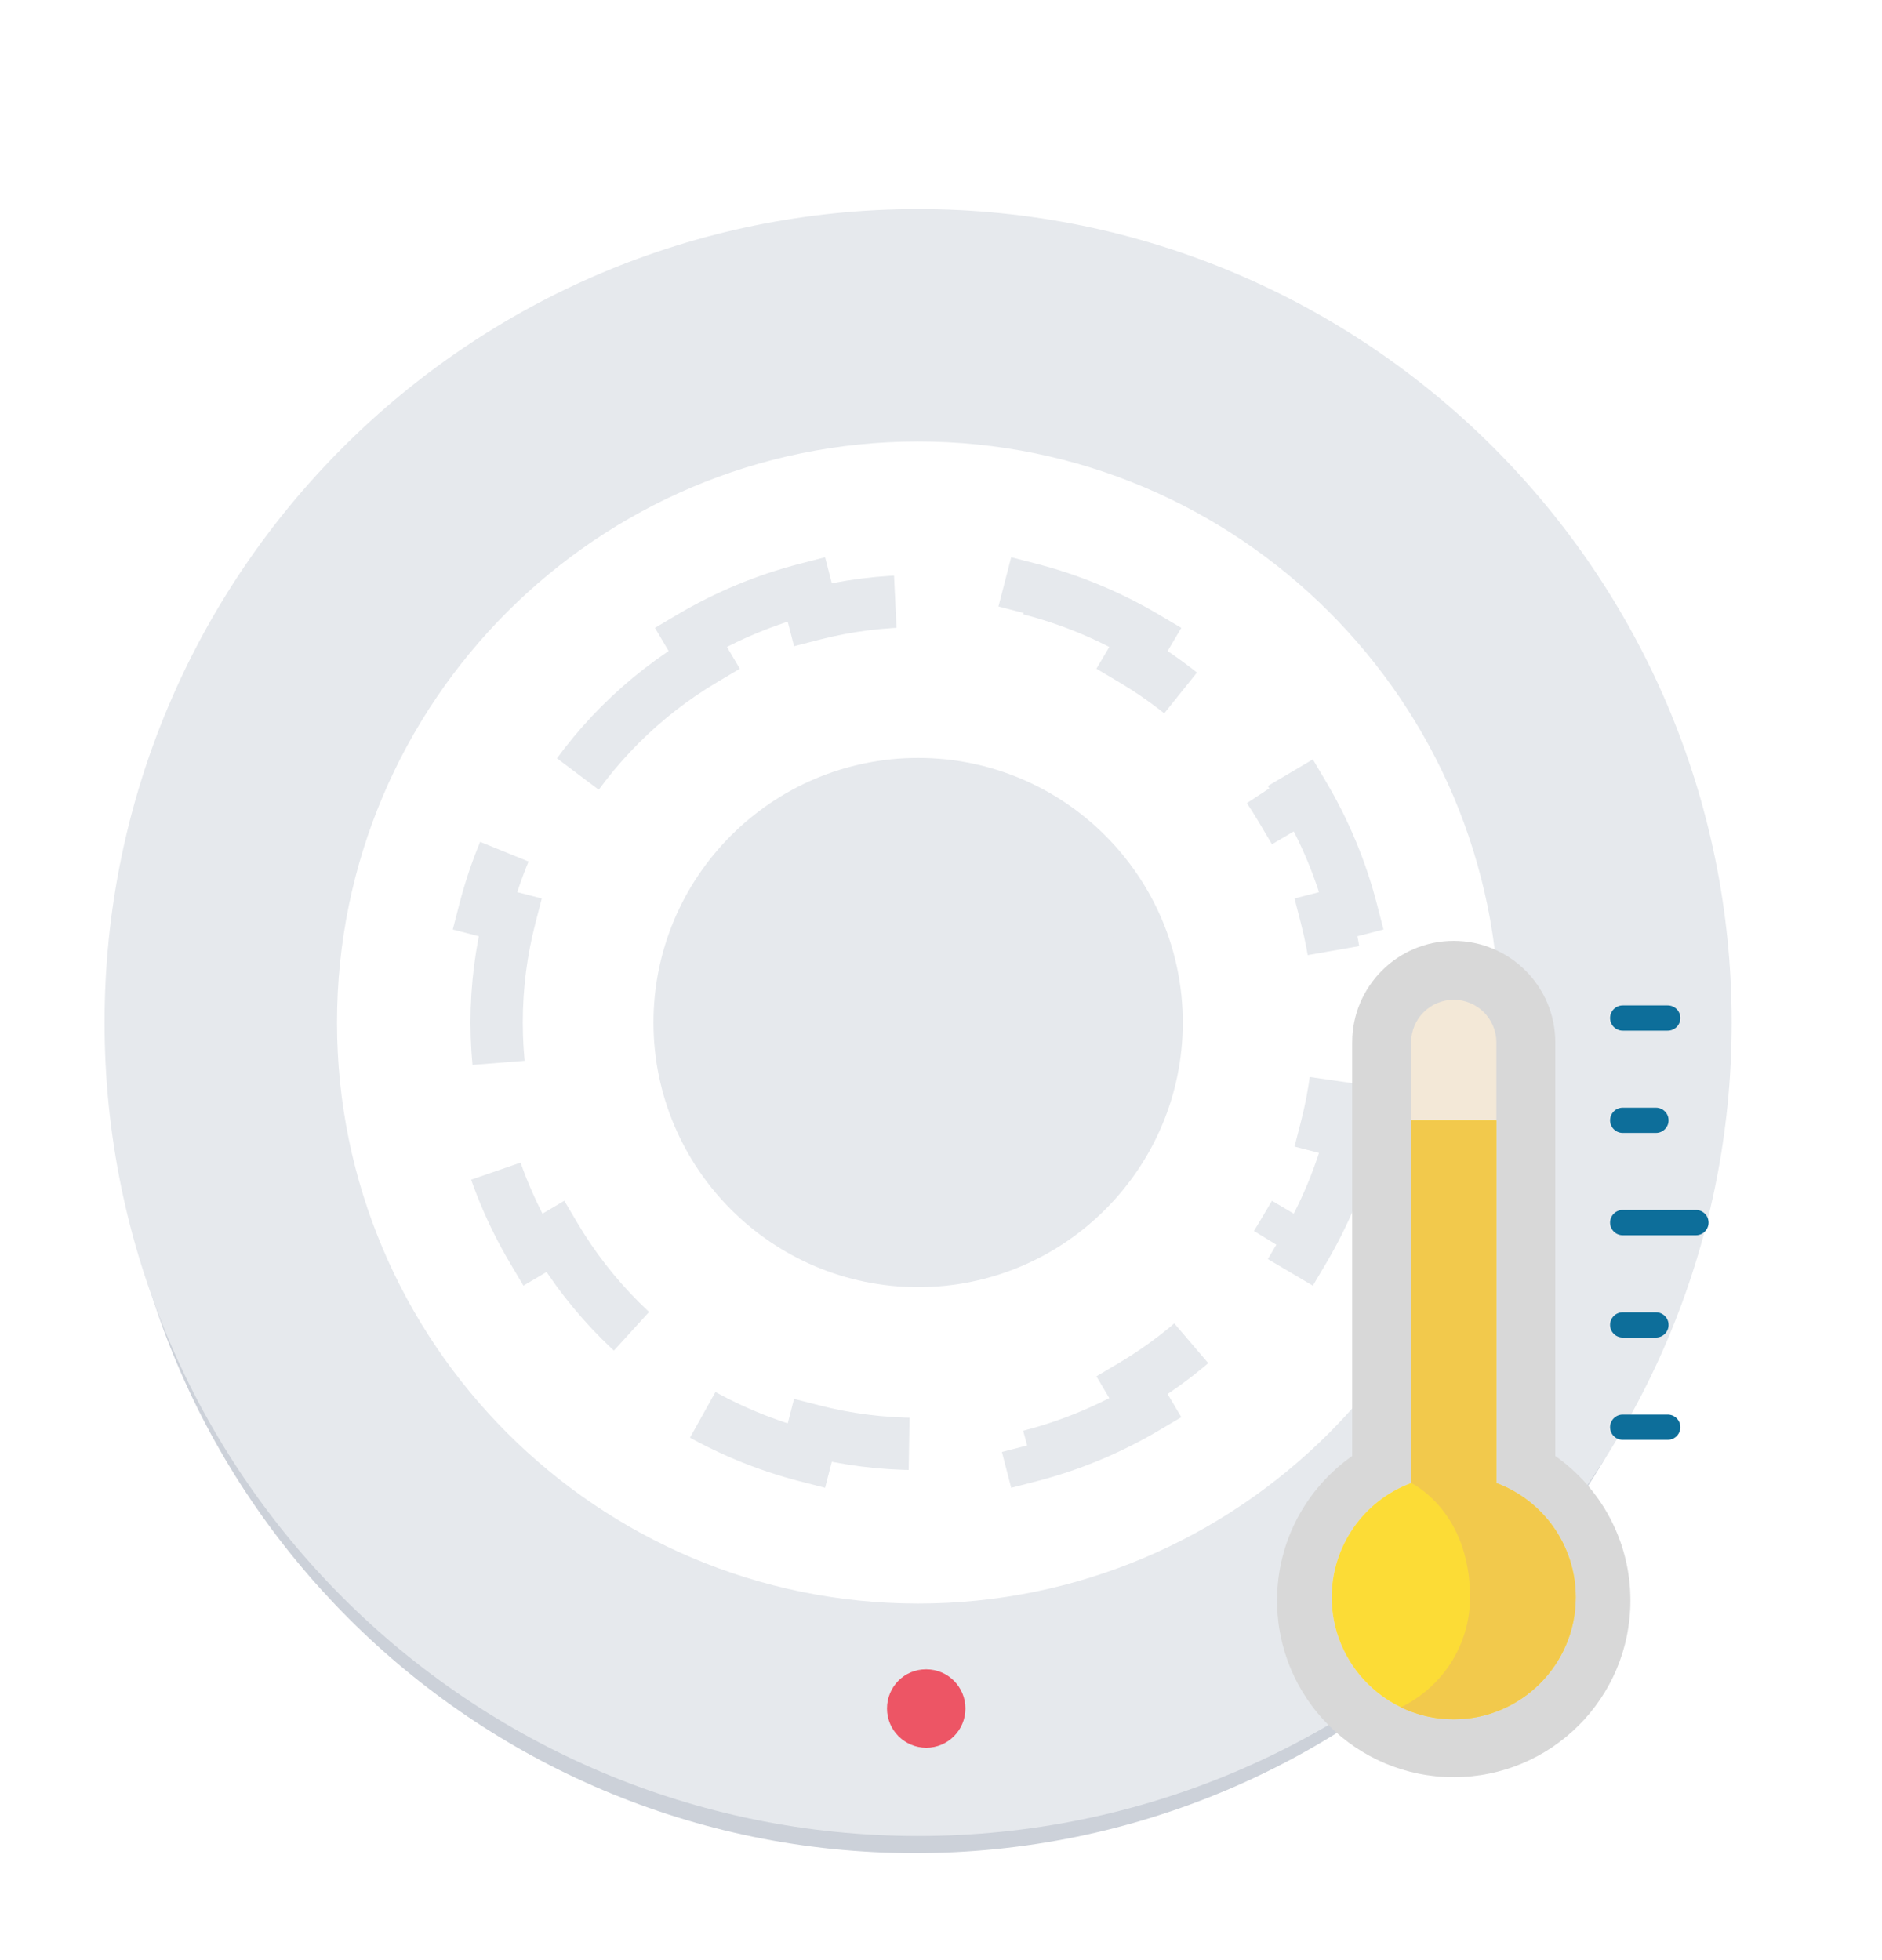 <svg width="72" height="75" viewBox="0 0 72 75" fill="none" xmlns="http://www.w3.org/2000/svg">
<g filter="url(#filter0_d)">
<path d="M65.625 29.719V36.281C65.625 53.191 51.909 66.906 35 66.906C18.091 66.906 4.375 53.191 4.375 36.281V29.719C4.375 46.628 18.091 60.344 35 60.344C51.909 60.344 65.625 46.628 65.625 29.719Z" fill="#CCD1D9"/>
<path opacity="0.7" d="M35 12.844C47.064 12.844 56.875 22.644 56.875 34.719C56.875 46.783 47.064 56.594 35 56.594C22.936 56.594 13.125 46.783 13.125 34.719C13.125 22.644 22.936 12.844 35 12.844ZM48.125 34.719C48.125 27.478 42.241 21.594 35 21.594C27.759 21.594 21.875 27.478 21.875 34.719C21.875 41.959 27.759 47.844 35 47.844C42.241 47.844 48.125 41.959 48.125 34.719Z" fill="white"/>
<path d="M66.25 35.125C66.25 52.31 52.31 66.25 35.125 66.25C17.94 66.25 4 52.31 4 35.125C4 17.94 17.94 4 35.125 4C52.31 4 66.25 17.94 66.25 35.125ZM57.357 35.125C57.357 22.853 47.386 12.893 35.125 12.893C22.864 12.893 12.893 22.853 12.893 35.125C12.893 47.386 22.864 57.357 35.125 57.357C47.386 57.357 57.357 47.386 57.357 35.125Z" fill="#E6E9ED"/>
<path d="M35.125 26C40.158 26 44.25 30.092 44.25 35.125C44.25 40.158 40.158 44.25 35.125 44.25C30.092 44.25 26 40.158 26 35.125C26 30.092 30.092 26 35.125 26Z" fill="#E6E9ED" stroke="#E6E9ED" stroke-width="2"/>
<path d="M26.426 20.376C27.79 19.569 29.275 18.945 30.847 18.54L31.097 19.509C32.384 19.177 33.733 19 35.125 19C36.517 19 37.866 19.177 39.153 19.509L39.403 18.54C40.975 18.945 42.46 19.569 43.824 20.376L43.315 21.237C45.66 22.625 47.625 24.59 49.013 26.935L49.874 26.426C50.681 27.79 51.304 29.275 51.71 30.847L50.742 31.097C51.073 32.384 51.25 33.733 51.25 35.125C51.25 36.517 51.073 37.866 50.742 39.153L51.71 39.403C51.304 40.975 50.681 42.46 49.874 43.824L49.013 43.315C47.625 45.66 45.66 47.625 43.315 49.013L43.824 49.874C42.46 50.681 40.975 51.304 39.403 51.71L39.153 50.742C37.866 51.073 36.517 51.25 35.125 51.25C33.733 51.25 32.384 51.073 31.097 50.742L30.847 51.71C29.275 51.304 27.79 50.681 26.426 49.874L26.935 49.013C24.59 47.625 22.625 45.66 21.237 43.315L20.376 43.824C19.569 42.46 18.945 40.975 18.54 39.403L19.509 39.153C19.177 37.866 19 36.517 19 35.125C19 33.733 19.177 32.384 19.509 31.097L18.54 30.847C18.945 29.275 19.569 27.79 20.376 26.426L21.237 26.935C22.625 24.59 24.59 22.625 26.935 21.237L26.426 20.376Z" stroke="#E6E9ED" stroke-width="2" stroke-dasharray="9 5"/>
<path d="M35.437 62.873C34.61 62.873 33.934 62.202 33.934 61.373C33.934 60.543 34.595 59.873 35.421 59.873H35.437C36.263 59.873 36.934 60.543 36.934 61.373C36.934 62.202 36.263 62.873 35.437 62.873Z" fill="#ED5565"/>
<g clip-path="url(#clip0)">
<path d="M59.501 51.71V35.885C59.501 33.739 57.761 32 55.616 32C53.47 32 51.731 33.739 51.731 35.885V51.71C49.992 52.933 48.857 54.954 48.857 57.241C48.857 60.974 51.883 64 55.616 64C59.349 64 62.375 60.974 62.375 57.241C62.375 54.954 61.239 52.933 59.501 51.71Z" fill="#D8D8D8"/>
<path d="M55.616 61.786C53.042 61.786 50.948 59.692 50.948 57.118C50.948 55.164 52.162 53.424 53.985 52.745V35.885C53.985 34.986 54.716 34.254 55.616 34.254C56.515 34.254 57.247 34.986 57.247 35.885V52.745C59.069 53.423 60.284 55.164 60.284 57.118C60.284 59.692 58.19 61.786 55.616 61.786Z" fill="#F3E8D7"/>
<path d="M53.985 38.867V52.745C52.162 53.423 50.948 55.164 50.948 57.118C50.948 59.692 53.042 61.786 55.616 61.786C58.19 61.786 60.284 59.692 60.284 57.118C60.284 55.164 59.069 53.423 57.247 52.745V38.867H53.985Z" fill="#FCDC36"/>
<path d="M64.882 43.264H62.08C61.813 43.264 61.597 43.047 61.597 42.781C61.597 42.514 61.813 42.298 62.08 42.298H64.882C65.148 42.298 65.365 42.514 65.365 42.781C65.365 43.047 65.148 43.264 64.882 43.264Z" fill="#0D6E9A"/>
<path d="M63.352 39.35H62.08C61.813 39.35 61.597 39.133 61.597 38.867C61.597 38.6 61.813 38.384 62.08 38.384H63.352C63.619 38.384 63.835 38.6 63.835 38.867C63.835 39.133 63.619 39.35 63.352 39.35Z" fill="#0D6E9A"/>
<path d="M63.803 35.436H62.08C61.813 35.436 61.597 35.22 61.597 34.953C61.597 34.687 61.813 34.47 62.08 34.47H63.803C64.07 34.47 64.286 34.687 64.286 34.953C64.286 35.22 64.07 35.436 63.803 35.436Z" fill="#0D6E9A"/>
<path d="M63.803 51.091H62.08C61.813 51.091 61.597 50.875 61.597 50.608C61.597 50.342 61.813 50.126 62.08 50.126H63.803C64.07 50.126 64.286 50.342 64.286 50.608C64.286 50.875 64.07 51.091 63.803 51.091Z" fill="#0D6E9A"/>
<path d="M63.352 47.178H62.08C61.813 47.178 61.597 46.961 61.597 46.695C61.597 46.428 61.813 46.212 62.08 46.212H63.352C63.619 46.212 63.835 46.428 63.835 46.695C63.835 46.961 63.619 47.178 63.352 47.178Z" fill="#0D6E9A"/>
<path d="M57.247 52.745V38.867H53.985V52.745C53.985 52.745 56.239 53.791 56.239 57.118C56.239 58.968 55.158 60.57 53.593 61.325C54.206 61.621 54.892 61.786 55.615 61.786C58.19 61.786 60.284 59.692 60.284 57.118C60.284 55.164 59.069 53.424 57.247 52.745Z" fill="#F2C94C"/>
</g>
</g>
<defs>
<filter id="filter0_d" x="-4" y="0" width="78" height="78" filterUnits="userSpaceOnUse" color-interpolation-filters="sRGB">
<feFlood flood-opacity="0" result="BackgroundImageFix"/>
<feColorMatrix in="SourceAlpha" type="matrix" values="0 0 0 0 0 0 0 0 0 0 0 0 0 0 0 0 0 0 127 0"/>
<feOffset dy="4"/>
<feGaussianBlur stdDeviation="2"/>
<feColorMatrix type="matrix" values="0 0 0 0 0 0 0 0 0 0 0 0 0 0 0 0 0 0 0.25 0"/>
<feBlend mode="normal" in2="BackgroundImageFix" result="effect1_dropShadow"/>
<feBlend mode="normal" in="SourceGraphic" in2="effect1_dropShadow" result="shape"/>
</filter>
<clipPath id="clip0">
<rect width="32" height="32" fill="white" transform="translate(36 32)"/>
</clipPath>
</defs>
</svg>
